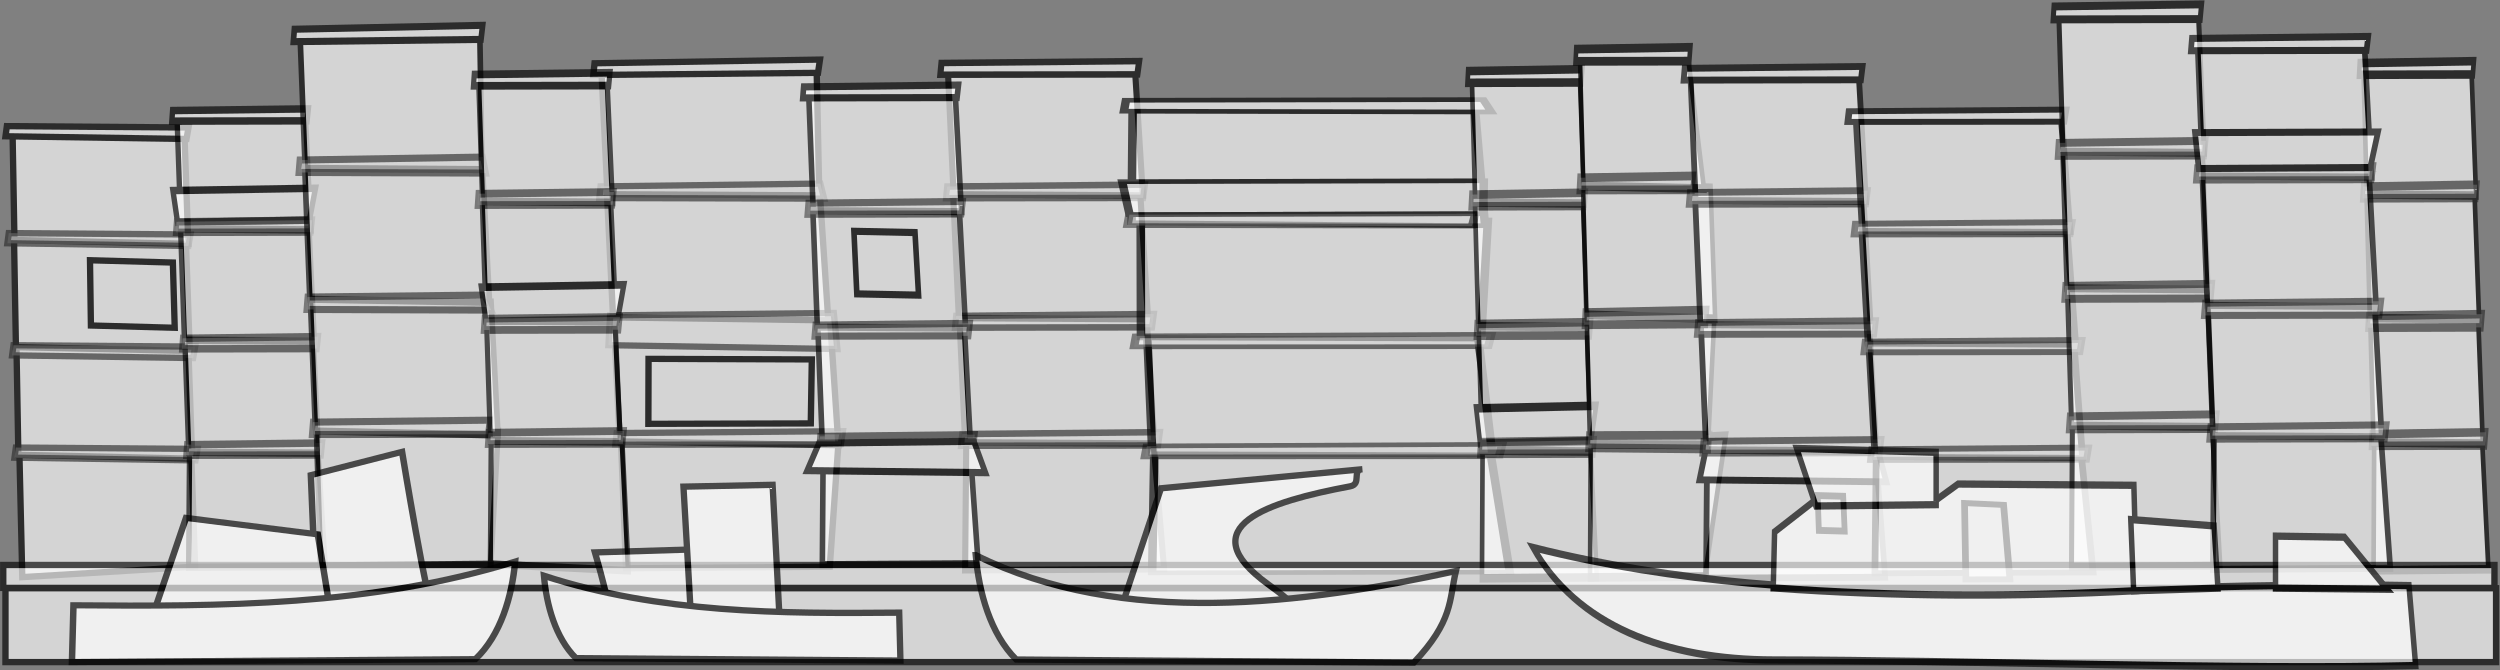 <?xml version="1.0" encoding="UTF-8" standalone="no"?>
<!-- Created with Inkscape (http://www.inkscape.org/) -->

<svg
   width="468.282mm"
   height="125.573mm"
   viewBox="0 0 468.282 125.573"
   version="1.1"
   id="svg5"
   xml:space="preserve"
   inkscape:version="1.2 (dc2aedaf03, 2022-05-15)"
   sodipodi:docname="drawing.svg"
   xmlns:inkscape="http://www.inkscape.org/namespaces/inkscape"
   xmlns:sodipodi="http://sodipodi.sourceforge.net/DTD/sodipodi-0.dtd"
   xmlns="http://www.w3.org/2000/svg"
   xmlns:svg="http://www.w3.org/2000/svg"><rect x="0" y="0" width="468.282" height="125.573" fill="#808080" stroke="none"/><sodipodi:namedview
     id="namedview7"
     pagecolor="#ffffff"
     bordercolor="#666666"
     borderopacity="1.0"
     inkscape:showpageshadow="2"
     inkscape:pageopacity="0.0"
     inkscape:pagecheckerboard="0"
     inkscape:deskcolor="#d1d1d1"
     inkscape:document-units="mm"
     showgrid="false"
     inkscape:zoom="0.26142019"
     inkscape:cx="-3113.7611"
     inkscape:cy="1723.2793"
     inkscape:window-width="1920"
     inkscape:window-height="991"
     inkscape:window-x="-9"
     inkscape:window-y="-9"
     inkscape:window-maximized="1"
     inkscape:current-layer="g54225" /><defs
     id="defs2" /><g
     inkscape:label="Layer 3"
     inkscape:groupmode="layer"
     id="g54225"
     transform="translate(164.526,34.873)"
     style="fill:#ffffff;stroke:#000000;stroke-width:1.185;stroke-dasharray:none;stroke-opacity:1"><g
       id="g53907"
       inkscape:label="Building 1"
       style="opacity:0.657;fill:#ffffff;stroke:#000000;stroke-width:1.185;stroke-dasharray:none;stroke-opacity:1"
       transform="translate(-129.043,-151.309)"><path
         style="fill:#ffffff;fill-opacity:1;stroke:#000000;stroke-width:1.185;stroke-linecap:butt;stroke-linejoin:miter;stroke-dasharray:none;stroke-opacity:1"
         d="M -31.31,224.539 -31.847,201.459 0.358,202.175 1.073,222.571 Z"
         id="path53889"
         sodipodi:nodetypes="ccccc" /><path
         style="fill:#ffffff;fill-opacity:1;stroke:#000000;stroke-width:1.185;stroke-linecap:butt;stroke-linejoin:miter;stroke-dasharray:none;stroke-opacity:1"
         d="m -32.044,201.633 -0.358,-20.396 32.205,0.716 0.716,20.396 z"
         id="path53891" /><path
         style="fill:#ffffff;fill-opacity:1;stroke:#000000;stroke-width:1.185;stroke-linecap:butt;stroke-linejoin:miter;stroke-dasharray:none;stroke-opacity:1"
         d="m -32.502,181.455 -0.358,-20.396 32.205,0.716 0.716,20.396 z"
         id="path53893" /><path
         style="fill:#ffffff;fill-opacity:1;stroke:#000000;stroke-width:1.185;stroke-linecap:butt;stroke-linejoin:miter;stroke-dasharray:none;stroke-opacity:1"
         d="m -32.777,161.395 -0.358,-20.396 32.205,0.716 0.716,20.396 z"
         id="path53895" /><path
         style="fill:#ffffff;fill-opacity:1;stroke:#000000;stroke-width:1.185;stroke-linecap:butt;stroke-linejoin:miter;stroke-dasharray:none;stroke-opacity:1"
         d="m -18.455,177.406 -0.173,-12.22 15.525,0.429 0.345,12.22 z"
         id="path53897" /><path
         style="opacity:0.654;fill:#ffffff;fill-opacity:1;stroke:#000000;stroke-width:1.185;stroke-linecap:butt;stroke-linejoin:miter;stroke-dasharray:none;stroke-opacity:1"
         d="m -32.514,200.269 -0.253,1.898 33.905,0.506 0.38,-2.151 z"
         id="path53899"
         sodipodi:nodetypes="ccccc" /><path
         style="opacity:0.654;fill:#ffffff;fill-opacity:1;stroke:#000000;stroke-width:1.185;stroke-linecap:butt;stroke-linejoin:miter;stroke-dasharray:none;stroke-opacity:1"
         d="m -32.957,181.103 -0.253,1.898 33.905,0.506 0.38,-2.151 z"
         id="path53901"
         sodipodi:nodetypes="ccccc" /><path
         style="opacity:0.654;fill:#ffffff;fill-opacity:1;stroke:#000000;stroke-width:1.185;stroke-linecap:butt;stroke-linejoin:miter;stroke-dasharray:none;stroke-opacity:1"
         d="m -33.842,160.102 -0.253,1.898 33.905,0.506 0.38,-2.151 z"
         id="path53903"
         sodipodi:nodetypes="ccccc" /><path
         style="opacity:1;fill:#ffffff;fill-opacity:1;stroke:#000000;stroke-width:1.185;stroke-linecap:butt;stroke-linejoin:miter;stroke-dasharray:none;stroke-opacity:1"
         d="m -34.2,140.063 -0.253,1.898 33.905,0.506 0.38,-2.151 z"
         id="path53905"
         sodipodi:nodetypes="ccccc" /></g><g
       id="g53927"
       inkscape:label="Building 2"
       transform="matrix(0.747,-0.017,0.023,1.04,-109.872,-160.411)"
       style="opacity:0.657;fill:#ffffff;stroke:#000000;stroke-width:1.345;stroke-dasharray:none;stroke-opacity:1"><path
         style="fill:#ffffff;fill-opacity:1;stroke:#000000;stroke-width:1.345;stroke-linecap:butt;stroke-linejoin:miter;stroke-dasharray:none;stroke-opacity:1"
         d="m -32.703,222.352 0.856,-20.893 32.205,0.716 1.189,20.576 z"
         id="path53909"
         sodipodi:nodetypes="ccccc" /><path
         style="fill:#ffffff;fill-opacity:1;stroke:#000000;stroke-width:1.345;stroke-linecap:butt;stroke-linejoin:miter;stroke-dasharray:none;stroke-opacity:1"
         d="m -32.044,201.633 -0.358,-20.396 32.205,0.716 0.716,20.396 z"
         id="path53911" /><path
         style="fill:#ffffff;fill-opacity:1;stroke:#000000;stroke-width:1.345;stroke-linecap:butt;stroke-linejoin:miter;stroke-dasharray:none;stroke-opacity:1"
         d="m -32.502,181.455 -0.358,-20.396 32.205,0.716 0.716,20.396 z"
         id="path53913" /><path
         style="fill:#ffffff;fill-opacity:1;stroke:#000000;stroke-width:1.345;stroke-linecap:butt;stroke-linejoin:miter;stroke-dasharray:none;stroke-opacity:1"
         d="m -32.777,161.395 -0.358,-20.396 32.205,0.716 0.716,20.396 z"
         id="path53915" /><path
         style="fill:#ffffff;fill-opacity:1;stroke:#000000;stroke-width:1.345;stroke-linecap:butt;stroke-linejoin:miter;stroke-dasharray:none;stroke-opacity:1"
         d="m -33.572,160.218 -0.988,-5.755 35.743,0.174 -1.698,5.711 z"
         id="path53917"
         sodipodi:nodetypes="ccccc" /><path
         style="opacity:0.654;fill:#ffffff;fill-opacity:1;stroke:#000000;stroke-width:1.345;stroke-linecap:butt;stroke-linejoin:miter;stroke-dasharray:none;stroke-opacity:1"
         d="m -32.514,200.269 -0.253,1.898 33.905,0.506 0.38,-2.151 z"
         id="path53919"
         sodipodi:nodetypes="ccccc" /><path
         style="opacity:0.654;fill:#ffffff;fill-opacity:1;stroke:#000000;stroke-width:1.345;stroke-linecap:butt;stroke-linejoin:miter;stroke-dasharray:none;stroke-opacity:1"
         d="m -32.957,181.103 -0.253,1.898 33.905,0.506 0.38,-2.151 z"
         id="path53921"
         sodipodi:nodetypes="ccccc" /><path
         style="opacity:0.654;fill:#ffffff;fill-opacity:1;stroke:#000000;stroke-width:1.345;stroke-linecap:butt;stroke-linejoin:miter;stroke-dasharray:none;stroke-opacity:1"
         d="m -33.842,160.102 -0.253,1.898 33.905,0.506 0.38,-2.151 z"
         id="path53923"
         sodipodi:nodetypes="ccccc" /><path
         style="opacity:1;fill:#ffffff;fill-opacity:1;stroke:#000000;stroke-width:1.345;stroke-linecap:butt;stroke-linejoin:miter;stroke-dasharray:none;stroke-opacity:1"
         d="m -34.2,140.063 -0.253,1.898 33.905,0.506 0.38,-2.151 z"
         id="path53925"
         sodipodi:nodetypes="ccccc" /></g><g
       id="g53945"
       inkscape:label="Building 3"
       transform="matrix(0.973,-0.02,0.03,1.223,-80.315,-201.38)"
       style="opacity:0.657;fill:#ffffff;stroke:#000000;stroke-width:1.086;stroke-dasharray:none;stroke-opacity:1"><path
         style="fill:#ffffff;fill-opacity:1;stroke:#000000;stroke-width:1.086;stroke-linecap:butt;stroke-linejoin:miter;stroke-dasharray:none;stroke-opacity:1"
         d="m -31.687,222.291 -0.16,-20.832 34.963,0.76 -2.042,20.352 z"
         id="path53929"
         sodipodi:nodetypes="ccccc" /><path
         style="fill:#ffffff;fill-opacity:1;stroke:#000000;stroke-width:1.086;stroke-linecap:butt;stroke-linejoin:miter;stroke-dasharray:none;stroke-opacity:1"
         d="m -32.044,201.633 -0.358,-20.396 34.765,1.196 0.716,20.396 z"
         id="path53931"
         sodipodi:nodetypes="ccccc" /><path
         style="fill:#ffffff;fill-opacity:1;stroke:#000000;stroke-width:1.086;stroke-linecap:butt;stroke-linejoin:miter;stroke-dasharray:none;stroke-opacity:1"
         d="m -32.502,181.455 -0.358,-20.396 34.218,1.041 0.716,20.396 z"
         id="path53933"
         sodipodi:nodetypes="ccccc" /><path
         style="fill:#ffffff;fill-opacity:1;stroke:#000000;stroke-width:1.086;stroke-linecap:butt;stroke-linejoin:miter;stroke-dasharray:none;stroke-opacity:1"
         d="m -32.777,161.395 -0.358,-20.396 34.595,0.754 -0.204,20.382 z"
         id="path53935"
         sodipodi:nodetypes="ccccc" /><path
         style="opacity:0.654;fill:#ffffff;fill-opacity:1;stroke:#000000;stroke-width:1.086;stroke-linecap:butt;stroke-linejoin:miter;stroke-dasharray:none;stroke-opacity:1"
         d="m -32.514,200.269 -0.253,1.898 33.905,0.506 0.38,-2.151 z"
         id="path53937"
         sodipodi:nodetypes="ccccc" /><path
         style="opacity:0.654;fill:#ffffff;fill-opacity:1;stroke:#000000;stroke-width:1.086;stroke-linecap:butt;stroke-linejoin:miter;stroke-dasharray:none;stroke-opacity:1"
         d="m -32.957,181.103 -0.253,1.898 35.555,0.679 -1.271,-2.324 z"
         id="path53939"
         sodipodi:nodetypes="ccccc" /><path
         style="opacity:0.654;fill:#ffffff;fill-opacity:1;stroke:#000000;stroke-width:1.086;stroke-linecap:butt;stroke-linejoin:miter;stroke-dasharray:none;stroke-opacity:1"
         d="m -33.842,160.102 -0.253,1.898 36.107,0.688 -0.531,-2.458 z"
         id="path53941"
         sodipodi:nodetypes="ccccc" /><path
         style="opacity:1;fill:#ffffff;fill-opacity:1;stroke:#000000;stroke-width:1.086;stroke-linecap:butt;stroke-linejoin:miter;stroke-dasharray:none;stroke-opacity:1"
         d="m -34.2,140.063 -0.253,1.898 36.121,0.249 0.38,-2.151 z"
         id="path53943"
         sodipodi:nodetypes="ccccc" /></g><g
       id="g53967"
       inkscape:label="Building 5"
       transform="matrix(1.165,-0.019,0.036,1.151,-18.361,-184.883)"
       style="opacity:0.657;fill:#ffffff;stroke:#000000;stroke-width:1.023;stroke-dasharray:none;stroke-opacity:1"><path
         style="opacity:1;fill:#ffffff;fill-opacity:1;stroke:#000000;stroke-width:1.023;stroke-linecap:butt;stroke-linejoin:miter;stroke-dasharray:none;stroke-opacity:1"
         d="m -31.687,222.291 -0.16,-20.832 34.963,0.76 -2.042,20.352 z"
         id="path53947"
         sodipodi:nodetypes="ccccc" /><path
         style="opacity:1;fill:#ffffff;fill-opacity:1;stroke:#000000;stroke-width:1.023;stroke-linecap:butt;stroke-linejoin:miter;stroke-dasharray:none;stroke-opacity:1"
         d="m -32.044,201.633 -0.358,-20.396 34.765,1.196 0.716,20.396 z"
         id="path53949"
         sodipodi:nodetypes="ccccc" /><path
         style="opacity:1;fill:#ffffff;fill-opacity:1;stroke:#000000;stroke-width:1.023;stroke-linecap:butt;stroke-linejoin:miter;stroke-dasharray:none;stroke-opacity:1"
         d="m -32.502,181.455 -0.358,-20.396 34.218,1.041 0.716,20.396 z"
         id="path53951"
         sodipodi:nodetypes="ccccc" /><path
         style="opacity:1;fill:#ffffff;fill-opacity:1;stroke:#000000;stroke-width:1.023;stroke-linecap:butt;stroke-linejoin:miter;stroke-dasharray:none;stroke-opacity:1"
         d="m -32.777,161.395 -0.358,-20.396 34.595,0.754 -0.204,20.382 z"
         id="path53953"
         sodipodi:nodetypes="ccccc" /><path
         style="opacity:0.654;fill:#ffffff;fill-opacity:1;stroke:#000000;stroke-width:1.023;stroke-linecap:butt;stroke-linejoin:miter;stroke-dasharray:none;stroke-opacity:1"
         d="m -32.5,200.269 -0.266,1.897 36.225,0.543 0.401,-2.15 z"
         id="path53955"
         sodipodi:nodetypes="ccccc" /><path
         style="opacity:0.654;fill:#ffffff;fill-opacity:1;stroke:#000000;stroke-width:1.023;stroke-linecap:butt;stroke-linejoin:miter;stroke-dasharray:none;stroke-opacity:1"
         d="m -33.842,160.102 -0.253,1.898 36.107,0.688 -0.531,-2.458 z"
         id="path53957"
         sodipodi:nodetypes="ccccc" /><path
         style="opacity:1;fill:#ffffff;fill-opacity:1;stroke:#000000;stroke-width:1.023;stroke-linecap:butt;stroke-linejoin:miter;stroke-dasharray:none;stroke-opacity:1"
         d="m -24.616,197.925 -0.367,-7.917 13.046,0.377 0.512,7.919 z"
         id="path53959" /><path
         style="opacity:1;fill:#ffffff;fill-opacity:1;stroke:#000000;stroke-width:1.023;stroke-linecap:butt;stroke-linejoin:miter;stroke-dasharray:none;stroke-opacity:1"
         d="m -34.2,140.063 -0.253,1.898 36.121,0.249 0.38,-2.151 z"
         id="path53961"
         sodipodi:nodetypes="ccccc" /><path
         style="opacity:1;fill:#ffffff;fill-opacity:1;stroke:#000000;stroke-width:1.023;stroke-linecap:butt;stroke-linejoin:miter;stroke-dasharray:none;stroke-opacity:1"
         d="m -27.362,198.852 0.356,-10.568 26.236,0.524 -0.489,10.407 z"
         id="path53963"
         sodipodi:nodetypes="ccccc" /><path
         style="opacity:0.654;fill:#ffffff;fill-opacity:1;stroke:#000000;stroke-width:1.023;stroke-linecap:butt;stroke-linejoin:miter;stroke-dasharray:none;stroke-opacity:1"
         d="m -32.957,181.103 -0.422,4.847 36.766,1.242 -0.391,-5.883 z"
         id="path53965"
         sodipodi:nodetypes="ccccc" /></g><g
       id="g53987"
       inkscape:label="Building 4"
       transform="matrix(0.747,-0.018,0.023,1.115,-53.368,-177.704)"
       style="opacity:0.657;fill:#ffffff;stroke:#000000;stroke-width:1.299;stroke-dasharray:none;stroke-opacity:1"><path
         style="fill:#ffffff;fill-opacity:1;stroke:#000000;stroke-width:1.299;stroke-linecap:butt;stroke-linejoin:miter;stroke-dasharray:none;stroke-opacity:1"
         d="m -32.703,222.352 0.856,-20.893 32.798,0.725 0.896,21.819 z"
         id="path53969"
         sodipodi:nodetypes="ccccc" /><path
         style="fill:#ffffff;fill-opacity:1;stroke:#000000;stroke-width:1.299;stroke-linecap:butt;stroke-linejoin:miter;stroke-dasharray:none;stroke-opacity:1"
         d="m -32.044,201.633 -0.358,-20.396 32.205,0.716 0.716,20.396 z"
         id="path53971" /><path
         style="fill:#ffffff;fill-opacity:1;stroke:#000000;stroke-width:1.299;stroke-linecap:butt;stroke-linejoin:miter;stroke-dasharray:none;stroke-opacity:1"
         d="m -32.502,181.455 -0.358,-20.396 32.205,0.716 0.716,20.396 z"
         id="path53973" /><path
         style="fill:#ffffff;fill-opacity:1;stroke:#000000;stroke-width:1.299;stroke-linecap:butt;stroke-linejoin:miter;stroke-dasharray:none;stroke-opacity:1"
         d="m -32.777,161.395 -0.358,-20.396 32.205,0.716 0.716,20.396 z"
         id="path53975" /><path
         style="fill:#ffffff;fill-opacity:1;stroke:#000000;stroke-width:1.299;stroke-linecap:butt;stroke-linejoin:miter;stroke-dasharray:none;stroke-opacity:1"
         d="m -32.545,181.561 -0.988,-5.755 35.743,0.174 -1.698,5.711 z"
         id="path53977"
         sodipodi:nodetypes="ccccc" /><path
         style="opacity:0.654;fill:#ffffff;fill-opacity:1;stroke:#000000;stroke-width:1.299;stroke-linecap:butt;stroke-linejoin:miter;stroke-dasharray:none;stroke-opacity:1"
         d="m -32.514,200.269 -0.253,1.898 33.905,0.506 0.38,-2.151 z"
         id="path53979"
         sodipodi:nodetypes="ccccc" /><path
         style="opacity:0.654;fill:#ffffff;fill-opacity:1;stroke:#000000;stroke-width:1.299;stroke-linecap:butt;stroke-linejoin:miter;stroke-dasharray:none;stroke-opacity:1"
         d="m -32.957,181.103 -0.253,1.898 33.905,0.506 0.38,-2.151 z"
         id="path53981"
         sodipodi:nodetypes="ccccc" /><path
         style="opacity:0.654;fill:#ffffff;fill-opacity:1;stroke:#000000;stroke-width:1.299;stroke-linecap:butt;stroke-linejoin:miter;stroke-dasharray:none;stroke-opacity:1"
         d="m -33.842,160.102 -0.253,1.898 33.905,0.506 0.38,-2.151 z"
         id="path53983"
         sodipodi:nodetypes="ccccc" /><path
         style="opacity:1;fill:#ffffff;fill-opacity:1;stroke:#000000;stroke-width:1.299;stroke-linecap:butt;stroke-linejoin:miter;stroke-dasharray:none;stroke-opacity:1"
         d="m -34.2,140.063 -0.253,1.898 33.905,0.506 0.38,-2.151 z"
         id="path53985"
         sodipodi:nodetypes="ccccc" /></g><g
       id="g54005"
       inkscape:label="Building 7"
       transform="matrix(1.088,-0.019,0.034,1.155,44.269,-185.499)"
       style="opacity:0.657;fill:#ffffff;stroke:#000000;stroke-width:1.057;stroke-dasharray:none;stroke-opacity:1"><path
         style="fill:#ffffff;fill-opacity:1;stroke:#000000;stroke-width:1.057;stroke-linecap:butt;stroke-linejoin:miter;stroke-dasharray:none;stroke-opacity:1"
         d="m -32.703,222.352 0.856,-20.893 32.205,0.716 1.189,20.576 z"
         id="path53989"
         sodipodi:nodetypes="ccccc" /><path
         style="fill:#ffffff;fill-opacity:1;stroke:#000000;stroke-width:1.057;stroke-linecap:butt;stroke-linejoin:miter;stroke-dasharray:none;stroke-opacity:1"
         d="m -32.044,201.633 -0.358,-20.396 32.205,0.716 0.716,20.396 z"
         id="path53991" /><path
         style="fill:#ffffff;fill-opacity:1;stroke:#000000;stroke-width:1.057;stroke-linecap:butt;stroke-linejoin:miter;stroke-dasharray:none;stroke-opacity:1"
         d="m -32.502,181.455 -0.358,-20.396 32.205,0.716 0.716,20.396 z"
         id="path53993" /><path
         style="fill:#ffffff;fill-opacity:1;stroke:#000000;stroke-width:1.057;stroke-linecap:butt;stroke-linejoin:miter;stroke-dasharray:none;stroke-opacity:1"
         d="m -32.777,161.395 -0.358,-20.396 32.205,0.716 0.716,20.396 z"
         id="path53995" /><path
         style="opacity:0.654;fill:#ffffff;fill-opacity:1;stroke:#000000;stroke-width:1.057;stroke-linecap:butt;stroke-linejoin:miter;stroke-dasharray:none;stroke-opacity:1"
         d="m -32.514,200.269 -0.253,1.898 33.905,0.506 0.38,-2.151 z"
         id="path53997"
         sodipodi:nodetypes="ccccc" /><path
         style="opacity:0.654;fill:#ffffff;fill-opacity:1;stroke:#000000;stroke-width:1.057;stroke-linecap:butt;stroke-linejoin:miter;stroke-dasharray:none;stroke-opacity:1"
         d="m -32.957,181.103 -0.253,1.898 33.905,0.506 0.38,-2.151 z"
         id="path53999"
         sodipodi:nodetypes="ccccc" /><path
         style="opacity:0.654;fill:#ffffff;fill-opacity:1;stroke:#000000;stroke-width:1.057;stroke-linecap:butt;stroke-linejoin:miter;stroke-dasharray:none;stroke-opacity:1"
         d="m -33.842,160.102 -0.253,1.898 33.905,0.506 0.38,-2.151 z"
         id="path54001"
         sodipodi:nodetypes="ccccc" /><path
         style="opacity:1;fill:#ffffff;fill-opacity:1;stroke:#000000;stroke-width:1.057;stroke-linecap:butt;stroke-linejoin:miter;stroke-dasharray:none;stroke-opacity:1"
         d="m -34.2,140.063 -0.253,1.898 33.905,0.506 0.38,-2.151 z"
         id="path54003"
         sodipodi:nodetypes="ccccc" /></g><g
       id="g54027"
       inkscape:label="Building 6"
       transform="matrix(0.852,-0.018,0.027,1.088,11.366,-171.608)"
       style="opacity:0.657;fill:#ffffff;stroke:#000000;stroke-width:1.231;stroke-dasharray:none;stroke-opacity:1"><path
         style="fill:#ffffff;fill-opacity:1;stroke:#000000;stroke-width:1.231;stroke-linecap:butt;stroke-linejoin:miter;stroke-dasharray:none;stroke-opacity:1"
         d="m -32.703,222.352 0.856,-20.893 32.205,0.716 1.189,20.576 z"
         id="path54007"
         sodipodi:nodetypes="ccccc" /><path
         style="fill:#ffffff;fill-opacity:1;stroke:#000000;stroke-width:1.231;stroke-linecap:butt;stroke-linejoin:miter;stroke-dasharray:none;stroke-opacity:1"
         d="m -32.044,201.633 -0.358,-20.396 32.205,0.716 0.716,20.396 z"
         id="path54009" /><path
         style="fill:#ffffff;fill-opacity:1;stroke:#000000;stroke-width:1.231;stroke-linecap:butt;stroke-linejoin:miter;stroke-dasharray:none;stroke-opacity:1"
         d="m -32.502,181.455 -0.358,-20.396 32.205,0.716 0.716,20.396 z"
         id="path54011" /><path
         style="fill:#ffffff;fill-opacity:1;stroke:#000000;stroke-width:1.231;stroke-linecap:butt;stroke-linejoin:miter;stroke-dasharray:none;stroke-opacity:1"
         d="m -32.777,161.395 -0.358,-20.396 32.205,0.716 0.716,20.396 z"
         id="path54013" /><path
         style="opacity:0.654;fill:#ffffff;fill-opacity:1;stroke:#000000;stroke-width:1.231;stroke-linecap:butt;stroke-linejoin:miter;stroke-dasharray:none;stroke-opacity:1"
         d="m -32.514,200.269 -0.253,1.898 33.905,0.506 0.38,-2.151 z"
         id="path54015"
         sodipodi:nodetypes="ccccc" /><path
         style="opacity:0.654;fill:#ffffff;fill-opacity:1;stroke:#000000;stroke-width:1.231;stroke-linecap:butt;stroke-linejoin:miter;stroke-dasharray:none;stroke-opacity:1"
         d="m -32.957,181.103 -0.253,1.898 33.905,0.506 0.38,-2.151 z"
         id="path54017"
         sodipodi:nodetypes="ccccc" /><path
         style="opacity:0.654;fill:#ffffff;fill-opacity:1;stroke:#000000;stroke-width:1.231;stroke-linecap:butt;stroke-linejoin:miter;stroke-dasharray:none;stroke-opacity:1"
         d="m -33.842,160.102 -0.253,1.898 33.905,0.506 0.38,-2.151 z"
         id="path54019"
         sodipodi:nodetypes="ccccc" /><path
         style="opacity:1;fill:#ffffff;fill-opacity:1;stroke:#000000;stroke-width:1.231;stroke-linecap:butt;stroke-linejoin:miter;stroke-dasharray:none;stroke-opacity:1"
         d="m -34.2,140.063 -0.253,1.898 33.905,0.506 0.38,-2.151 z"
         id="path54021"
         sodipodi:nodetypes="ccccc" /><path
         style="fill:#ffffff;fill-opacity:1;stroke:#000000;stroke-width:1.231;stroke-linecap:butt;stroke-linejoin:miter;stroke-dasharray:none;stroke-opacity:1"
         d="m -23.647,175.877 -0.295,-10.779 13.411,0.443 0.444,10.779 z"
         id="path54023" /><path
         style="opacity:1;fill:#ffffff;fill-opacity:1;stroke:#000000;stroke-width:1.231;stroke-linecap:butt;stroke-linejoin:miter;stroke-dasharray:none;stroke-opacity:1"
         d="m -32.76,201.416 -2.756,4.694 39.142,1.002 -2.354,-5.443 z"
         id="path54025"
         sodipodi:nodetypes="ccccc" /></g><g
       id="g54047"
       inkscape:label="Building 8"
       transform="matrix(1.955,-0.017,0.061,1.076,101.66,-167.38)"
       style="opacity:0.657;fill:#ffffff;stroke:#000000;stroke-width:0.817;stroke-dasharray:none;stroke-opacity:1"><path
         style="fill:#ffffff;fill-opacity:1;stroke:#000000;stroke-width:0.817;stroke-linecap:butt;stroke-linejoin:miter;stroke-dasharray:none;stroke-opacity:1"
         d="m -32.703,222.352 0.856,-20.893 32.205,0.716 1.189,20.576 z"
         id="path54029"
         sodipodi:nodetypes="ccccc" /><path
         style="fill:#ffffff;fill-opacity:1;stroke:#000000;stroke-width:0.817;stroke-linecap:butt;stroke-linejoin:miter;stroke-dasharray:none;stroke-opacity:1"
         d="m -32.044,201.633 0.16,-20.388 31.687,0.707 0.716,20.396 z"
         id="path54031"
         sodipodi:nodetypes="ccccc" /><path
         style="fill:#ffffff;fill-opacity:1;stroke:#000000;stroke-width:0.817;stroke-linecap:butt;stroke-linejoin:miter;stroke-dasharray:none;stroke-opacity:1"
         d="m -32.502,181.455 0.601,-20.028 33.268,0.048 -1.307,20.696 z"
         id="path54033"
         sodipodi:nodetypes="ccccc" /><path
         style="fill:#ffffff;fill-opacity:1;stroke:#000000;stroke-width:0.817;stroke-linecap:butt;stroke-linejoin:miter;stroke-dasharray:none;stroke-opacity:1"
         d="m -32.777,161.395 0.738,-20.261 32.761,0.441 0.334,20.889 z"
         id="path54035"
         sodipodi:nodetypes="ccccc" /><path
         style="fill:#ffffff;fill-opacity:1;stroke:#000000;stroke-width:0.817;stroke-linecap:butt;stroke-linejoin:miter;stroke-dasharray:none;stroke-opacity:1"
         d="m -32.918,159.993 -0.535,-5.748 34.636,0.391 -0.235,5.734 z"
         id="path54037"
         sodipodi:nodetypes="ccccc" /><path
         style="opacity:0.654;fill:#ffffff;fill-opacity:1;stroke:#000000;stroke-width:0.817;stroke-linecap:butt;stroke-linejoin:miter;stroke-dasharray:none;stroke-opacity:1"
         d="m -32.514,200.269 -0.253,1.898 33.905,0.506 0.38,-2.151 z"
         id="path54039"
         sodipodi:nodetypes="ccccc" /><path
         style="opacity:0.654;fill:#ffffff;fill-opacity:1;stroke:#000000;stroke-width:0.817;stroke-linecap:butt;stroke-linejoin:miter;stroke-dasharray:none;stroke-opacity:1"
         d="m -32.957,181.103 -0.253,1.898 33.905,0.506 0.38,-2.151 z"
         id="path54041"
         sodipodi:nodetypes="ccccc" /><path
         style="opacity:0.654;fill:#ffffff;fill-opacity:1;stroke:#000000;stroke-width:0.817;stroke-linecap:butt;stroke-linejoin:miter;stroke-dasharray:none;stroke-opacity:1"
         d="m -32.933,159.999 -0.253,1.898 32.996,0.609 0.38,-2.151 z"
         id="path54043"
         sodipodi:nodetypes="ccccc" /><path
         style="opacity:1;fill:#ffffff;fill-opacity:1;stroke:#000000;stroke-width:0.817;stroke-linecap:butt;stroke-linejoin:miter;stroke-dasharray:none;stroke-opacity:1"
         d="m -32.648,140.088 -0.253,1.898 35.183,0.693 -0.718,-2.168 z"
         id="path54045"
         sodipodi:nodetypes="ccccc" /></g><g
       id="g54067"
       inkscape:label="Building 9"
       transform="matrix(0.628,-0.019,0.02,1.155,129.153,-183.981)"
       style="opacity:0.657;fill:#ffffff;stroke:#000000;stroke-width:1.391;stroke-dasharray:none;stroke-opacity:1"><path
         style="fill:#ffffff;fill-opacity:1;stroke:#000000;stroke-width:1.391;stroke-linecap:butt;stroke-linejoin:miter;stroke-dasharray:none;stroke-opacity:1"
         d="m -32.703,222.352 0.856,-20.893 32.205,0.716 1.189,20.576 z"
         id="path54049"
         sodipodi:nodetypes="ccccc" /><path
         style="fill:#ffffff;fill-opacity:1;stroke:#000000;stroke-width:1.391;stroke-linecap:butt;stroke-linejoin:miter;stroke-dasharray:none;stroke-opacity:1"
         d="m -32.044,201.633 -0.358,-20.396 32.205,0.716 0.716,20.396 z"
         id="path54051" /><path
         style="fill:#ffffff;fill-opacity:1;stroke:#000000;stroke-width:1.391;stroke-linecap:butt;stroke-linejoin:miter;stroke-dasharray:none;stroke-opacity:1"
         d="m -32.502,181.455 -0.358,-20.396 32.205,0.716 0.716,20.396 z"
         id="path54053" /><path
         style="fill:#ffffff;fill-opacity:1;stroke:#000000;stroke-width:1.391;stroke-linecap:butt;stroke-linejoin:miter;stroke-dasharray:none;stroke-opacity:1"
         d="m -32.777,161.395 -0.358,-20.396 32.205,0.716 0.716,20.396 z"
         id="path54055" /><path
         style="fill:#ffffff;fill-opacity:1;stroke:#000000;stroke-width:1.391;stroke-linecap:butt;stroke-linejoin:miter;stroke-dasharray:none;stroke-opacity:1"
         d="m -32.555,200.525 -0.988,-5.755 35.743,0.174 -1.698,5.711 z"
         id="path54057"
         sodipodi:nodetypes="ccccc" /><path
         style="opacity:0.654;fill:#ffffff;fill-opacity:1;stroke:#000000;stroke-width:1.391;stroke-linecap:butt;stroke-linejoin:miter;stroke-dasharray:none;stroke-opacity:1"
         d="m -32.514,200.269 -0.253,1.898 33.905,0.506 0.38,-2.151 z"
         id="path54059"
         sodipodi:nodetypes="ccccc" /><path
         style="opacity:0.654;fill:#ffffff;fill-opacity:1;stroke:#000000;stroke-width:1.391;stroke-linecap:butt;stroke-linejoin:miter;stroke-dasharray:none;stroke-opacity:1"
         d="m -32.957,181.103 -0.253,1.898 33.905,0.506 0.38,-2.151 z"
         id="path54061"
         sodipodi:nodetypes="ccccc" /><path
         style="opacity:0.654;fill:#ffffff;fill-opacity:1;stroke:#000000;stroke-width:1.391;stroke-linecap:butt;stroke-linejoin:miter;stroke-dasharray:none;stroke-opacity:1"
         d="m -33.842,160.102 -0.253,1.898 33.905,0.506 0.38,-2.151 z"
         id="path54063"
         sodipodi:nodetypes="ccccc" /><path
         style="opacity:1;fill:#ffffff;fill-opacity:1;stroke:#000000;stroke-width:1.391;stroke-linecap:butt;stroke-linejoin:miter;stroke-dasharray:none;stroke-opacity:1"
         d="m -34.2,140.063 -0.253,1.898 33.905,0.506 0.38,-2.151 z"
         id="path54065"
         sodipodi:nodetypes="ccccc" /></g><g
       id="g54085"
       inkscape:label="Building 10"
       transform="matrix(0.628,-0.019,0.02,1.203,149.395,-194.82)"
       style="opacity:0.657;fill:#ffffff;stroke:#000000;stroke-width:1.363;stroke-dasharray:none;stroke-opacity:1"><path
         style="fill:#ffffff;fill-opacity:1;stroke:#000000;stroke-width:1.363;stroke-linecap:butt;stroke-linejoin:miter;stroke-dasharray:none;stroke-opacity:1"
         d="m -32.703,222.352 0.856,-20.893 40.297,-0.521 -6.903,21.813 z"
         id="path54069"
         sodipodi:nodetypes="ccccc" /><path
         style="fill:#ffffff;fill-opacity:1;stroke:#000000;stroke-width:1.363;stroke-linecap:butt;stroke-linejoin:miter;stroke-dasharray:none;stroke-opacity:1"
         d="m -32.044,201.633 -0.358,-20.396 38.018,1.546 -2.478,19.503 z"
         id="path54071"
         sodipodi:nodetypes="ccccc" /><path
         style="fill:#ffffff;fill-opacity:1;stroke:#000000;stroke-width:1.363;stroke-linecap:butt;stroke-linejoin:miter;stroke-dasharray:none;stroke-opacity:1"
         d="m -32.502,181.455 -0.358,-20.396 38.027,1.23 0.716,20.396 z"
         id="path54073"
         sodipodi:nodetypes="ccccc" /><path
         style="fill:#ffffff;fill-opacity:1;stroke:#000000;stroke-width:1.363;stroke-linecap:butt;stroke-linejoin:miter;stroke-dasharray:none;stroke-opacity:1"
         d="m -32.777,161.395 -0.358,-20.396 32.205,0.716 4.13,20.662 z"
         id="path54075"
         sodipodi:nodetypes="ccccc" /><path
         style="opacity:0.654;fill:#ffffff;fill-opacity:1;stroke:#000000;stroke-width:1.363;stroke-linecap:butt;stroke-linejoin:miter;stroke-dasharray:none;stroke-opacity:1"
         d="m -32.514,200.269 -0.253,1.898 36.112,0.752 0.38,-2.151 z"
         id="path54077"
         sodipodi:nodetypes="ccccc" /><path
         style="opacity:0.654;fill:#ffffff;fill-opacity:1;stroke:#000000;stroke-width:1.363;stroke-linecap:butt;stroke-linejoin:miter;stroke-dasharray:none;stroke-opacity:1"
         d="m -32.957,181.103 -0.253,1.898 36.323,0.44 0.38,-2.151 z"
         id="path54079"
         sodipodi:nodetypes="ccccc" /><path
         style="opacity:0.654;fill:#ffffff;fill-opacity:1;stroke:#000000;stroke-width:1.363;stroke-linecap:butt;stroke-linejoin:miter;stroke-dasharray:none;stroke-opacity:1"
         d="m -33.842,160.102 -0.253,1.898 33.905,0.506 0.38,-2.151 z"
         id="path54081"
         sodipodi:nodetypes="ccccc" /><path
         style="opacity:1;fill:#ffffff;fill-opacity:1;stroke:#000000;stroke-width:1.363;stroke-linecap:butt;stroke-linejoin:miter;stroke-dasharray:none;stroke-opacity:1"
         d="m -34.2,140.063 -0.253,1.898 33.905,0.506 0.38,-2.151 z"
         id="path54083"
         sodipodi:nodetypes="ccccc" /></g><g
       id="g54107"
       inkscape:label="Building 11"
       transform="matrix(0.979,-0.019,0.031,1.161,180.17,-185.336)"
       style="opacity:0.657;fill:#ffffff;stroke:#000000;stroke-width:1.112;stroke-dasharray:none;stroke-opacity:1"><path
         style="fill:#ffffff;fill-opacity:1;stroke:#000000;stroke-width:1.112;stroke-linecap:butt;stroke-linejoin:miter;stroke-dasharray:none;stroke-opacity:1"
         d="m -32.703,222.352 0.856,-20.893 32.205,0.716 1.189,20.576 z"
         id="path54087"
         sodipodi:nodetypes="ccccc" /><path
         style="fill:#ffffff;fill-opacity:1;stroke:#000000;stroke-width:1.112;stroke-linecap:butt;stroke-linejoin:miter;stroke-dasharray:none;stroke-opacity:1"
         d="m -32.044,201.633 -0.358,-20.396 32.205,0.716 0.716,20.396 z"
         id="path54089" /><path
         style="fill:#ffffff;fill-opacity:1;stroke:#000000;stroke-width:1.112;stroke-linecap:butt;stroke-linejoin:miter;stroke-dasharray:none;stroke-opacity:1"
         d="m -32.502,181.455 -0.358,-20.396 32.205,0.716 0.716,20.396 z"
         id="path54091" /><path
         style="fill:#ffffff;fill-opacity:1;stroke:#000000;stroke-width:1.112;stroke-linecap:butt;stroke-linejoin:miter;stroke-dasharray:none;stroke-opacity:1"
         d="m -32.777,161.395 -0.358,-20.396 32.205,0.716 0.716,20.396 z"
         id="path54093" /><path
         style="fill:#ffffff;fill-opacity:1;stroke:#000000;stroke-width:1.112;stroke-linecap:butt;stroke-linejoin:miter;stroke-dasharray:none;stroke-opacity:1"
         d="m -32.14,201.71 -1.316,4.755 35.719,0.912 -1.369,-4.797 z"
         id="path54095"
         sodipodi:nodetypes="ccccc" /><path
         style="opacity:0.654;fill:#ffffff;fill-opacity:1;stroke:#000000;stroke-width:1.112;stroke-linecap:butt;stroke-linejoin:miter;stroke-dasharray:none;stroke-opacity:1"
         d="m -32.514,200.269 -0.253,1.898 33.905,0.506 0.38,-2.151 z"
         id="path54097"
         sodipodi:nodetypes="ccccc" /><path
         style="opacity:0.654;fill:#ffffff;fill-opacity:1;stroke:#000000;stroke-width:1.112;stroke-linecap:butt;stroke-linejoin:miter;stroke-dasharray:none;stroke-opacity:1"
         d="m -32.957,181.103 -0.253,1.898 33.905,0.506 0.38,-2.151 z"
         id="path54099"
         sodipodi:nodetypes="ccccc" /><path
         style="opacity:0.654;fill:#ffffff;fill-opacity:1;stroke:#000000;stroke-width:1.112;stroke-linecap:butt;stroke-linejoin:miter;stroke-dasharray:none;stroke-opacity:1"
         d="m -33.842,160.102 -0.253,1.898 33.905,0.506 0.38,-2.151 z"
         id="path54101"
         sodipodi:nodetypes="ccccc" /><path
         style="opacity:1;fill:#ffffff;fill-opacity:1;stroke:#000000;stroke-width:1.112;stroke-linecap:butt;stroke-linejoin:miter;stroke-dasharray:none;stroke-opacity:1"
         d="m -34.2,140.063 -0.253,1.898 33.905,0.506 0.38,-2.151 z"
         id="path54103"
         sodipodi:nodetypes="ccccc" /><path
         style="fill:#ffffff;fill-opacity:1;stroke:#000000;stroke-width:1.112;stroke-linecap:butt;stroke-linejoin:miter;stroke-dasharray:none;stroke-opacity:1"
         d="m -10.896,214.99 -0.054,-5.62 4.882,0.197 0.108,5.62 z"
         id="path54105" /></g><g
       id="g54127"
       inkscape:label="Building 12"
       transform="matrix(1.193,-0.017,0.037,1.052,217.455,-161.96)"
       style="opacity:0.657;fill:#ffffff;stroke:#000000;stroke-width:1.058;stroke-dasharray:none;stroke-opacity:1"><path
         style="fill:#ffffff;fill-opacity:1;stroke:#000000;stroke-width:1.058;stroke-linecap:butt;stroke-linejoin:miter;stroke-dasharray:none;stroke-opacity:1"
         d="m -32.703,222.352 0.856,-20.893 32.205,0.716 1.189,20.576 z"
         id="path54109"
         sodipodi:nodetypes="ccccc" /><path
         style="fill:#ffffff;fill-opacity:1;stroke:#000000;stroke-width:1.058;stroke-linecap:butt;stroke-linejoin:miter;stroke-dasharray:none;stroke-opacity:1"
         d="m -32.044,201.633 -0.358,-20.396 32.205,0.716 0.716,20.396 z"
         id="path54111" /><path
         style="fill:#ffffff;fill-opacity:1;stroke:#000000;stroke-width:1.058;stroke-linecap:butt;stroke-linejoin:miter;stroke-dasharray:none;stroke-opacity:1"
         d="m -32.502,181.455 -0.358,-20.396 32.205,0.716 0.716,20.396 z"
         id="path54113" /><path
         style="fill:#ffffff;fill-opacity:1;stroke:#000000;stroke-width:1.058;stroke-linecap:butt;stroke-linejoin:miter;stroke-dasharray:none;stroke-opacity:1"
         d="m -32.777,161.395 -0.358,-20.396 32.205,0.716 0.716,20.396 z"
         id="path54115" /><path
         style="opacity:0.654;fill:#ffffff;fill-opacity:1;stroke:#000000;stroke-width:1.058;stroke-linecap:butt;stroke-linejoin:miter;stroke-dasharray:none;stroke-opacity:1"
         d="m -32.514,200.269 -0.253,1.898 33.905,0.506 0.38,-2.151 z"
         id="path54117"
         sodipodi:nodetypes="ccccc" /><path
         style="opacity:0.654;fill:#ffffff;fill-opacity:1;stroke:#000000;stroke-width:1.058;stroke-linecap:butt;stroke-linejoin:miter;stroke-dasharray:none;stroke-opacity:1"
         d="m -32.957,181.103 -0.253,1.898 33.905,0.506 0.38,-2.151 z"
         id="path54119"
         sodipodi:nodetypes="ccccc" /><path
         style="opacity:0.654;fill:#ffffff;fill-opacity:1;stroke:#000000;stroke-width:1.058;stroke-linecap:butt;stroke-linejoin:miter;stroke-dasharray:none;stroke-opacity:1"
         d="m -33.842,160.102 -0.253,1.898 33.905,0.506 0.38,-2.151 z"
         id="path54121"
         sodipodi:nodetypes="ccccc" /><path
         style="fill:#ffffff;fill-opacity:1;stroke:#000000;stroke-width:1.058;stroke-linecap:butt;stroke-linejoin:miter;stroke-dasharray:none;stroke-opacity:1"
         d="m -18.466,223.676 0.215,-13.593 6.119,0.429 0.583,13.26 z"
         id="path54123"
         sodipodi:nodetypes="ccccc" /><path
         style="opacity:1;fill:#ffffff;fill-opacity:1;stroke:#000000;stroke-width:1.058;stroke-linecap:butt;stroke-linejoin:miter;stroke-dasharray:none;stroke-opacity:1"
         d="m -34.2,140.063 -0.253,1.898 33.905,0.506 0.38,-2.151 z"
         id="path54125"
         sodipodi:nodetypes="ccccc" /></g><g
       id="g54145"
       inkscape:label="Building 13"
       transform="matrix(0.812,-0.021,0.025,1.276,244.484,-213.102)"
       style="opacity:0.657;fill:#ffffff;stroke:#000000;stroke-width:1.164;stroke-dasharray:none;stroke-opacity:1"><path
         style="fill:#ffffff;fill-opacity:1;stroke:#000000;stroke-width:1.164;stroke-linecap:butt;stroke-linejoin:miter;stroke-dasharray:none;stroke-opacity:1"
         d="m -32.703,222.352 0.856,-20.893 32.205,0.716 1.189,20.576 z"
         id="path54129"
         sodipodi:nodetypes="ccccc" /><path
         style="fill:#ffffff;fill-opacity:1;stroke:#000000;stroke-width:1.164;stroke-linecap:butt;stroke-linejoin:miter;stroke-dasharray:none;stroke-opacity:1"
         d="m -32.044,201.633 -0.358,-20.396 32.205,0.716 0.716,20.396 z"
         id="path54131" /><path
         style="fill:#ffffff;fill-opacity:1;stroke:#000000;stroke-width:1.164;stroke-linecap:butt;stroke-linejoin:miter;stroke-dasharray:none;stroke-opacity:1"
         d="m -32.502,181.455 -0.358,-20.396 32.205,0.716 0.716,20.396 z"
         id="path54133" /><path
         style="fill:#ffffff;fill-opacity:1;stroke:#000000;stroke-width:1.164;stroke-linecap:butt;stroke-linejoin:miter;stroke-dasharray:none;stroke-opacity:1"
         d="m -32.777,161.395 -0.358,-20.396 32.205,0.716 0.716,20.396 z"
         id="path54135" /><path
         style="opacity:0.654;fill:#ffffff;fill-opacity:1;stroke:#000000;stroke-width:1.164;stroke-linecap:butt;stroke-linejoin:miter;stroke-dasharray:none;stroke-opacity:1"
         d="m -32.514,200.269 -0.253,1.898 33.905,0.506 0.38,-2.151 z"
         id="path54137"
         sodipodi:nodetypes="ccccc" /><path
         style="opacity:0.654;fill:#ffffff;fill-opacity:1;stroke:#000000;stroke-width:1.164;stroke-linecap:butt;stroke-linejoin:miter;stroke-dasharray:none;stroke-opacity:1"
         d="m -32.957,181.103 -0.253,1.898 33.905,0.506 0.38,-2.151 z"
         id="path54139"
         sodipodi:nodetypes="ccccc" /><path
         style="opacity:0.654;fill:#ffffff;fill-opacity:1;stroke:#000000;stroke-width:1.164;stroke-linecap:butt;stroke-linejoin:miter;stroke-dasharray:none;stroke-opacity:1"
         d="m -33.842,160.102 -0.253,1.898 33.905,0.506 0.38,-2.151 z"
         id="path54141"
         sodipodi:nodetypes="ccccc" /><path
         style="opacity:1;fill:#ffffff;fill-opacity:1;stroke:#000000;stroke-width:1.164;stroke-linecap:butt;stroke-linejoin:miter;stroke-dasharray:none;stroke-opacity:1"
         d="m -34.2,140.063 -0.253,1.898 33.905,0.506 0.38,-2.151 z"
         id="path54143"
         sodipodi:nodetypes="ccccc" /></g><g
       id="g54163"
       inkscape:label="Building 15"
       transform="matrix(0.628,-0.019,0.02,1.155,295.137,-225.983)"
       style="opacity:0.657;fill:#ffffff;stroke:#000000;stroke-width:1.391;stroke-dasharray:none;stroke-opacity:1"><path
         style="fill:#ffffff;fill-opacity:1;stroke:#000000;stroke-width:1.391;stroke-linecap:butt;stroke-linejoin:miter;stroke-dasharray:none;stroke-opacity:1"
         d="m -32.19,257.425 0.856,-20.893 32.205,0.716 1.189,20.576 z"
         id="path54147"
         sodipodi:nodetypes="ccccc" /><path
         style="fill:#ffffff;fill-opacity:1;stroke:#000000;stroke-width:1.391;stroke-linecap:butt;stroke-linejoin:miter;stroke-dasharray:none;stroke-opacity:1"
         d="m -31.531,236.707 -0.358,-20.396 32.205,0.716 0.716,20.396 z"
         id="path54149" /><path
         style="fill:#ffffff;fill-opacity:1;stroke:#000000;stroke-width:1.391;stroke-linecap:butt;stroke-linejoin:miter;stroke-dasharray:none;stroke-opacity:1"
         d="m -31.989,216.528 -0.358,-20.396 32.205,0.716 0.716,20.396 z"
         id="path54151" /><path
         style="fill:#ffffff;fill-opacity:1;stroke:#000000;stroke-width:1.391;stroke-linecap:butt;stroke-linejoin:miter;stroke-dasharray:none;stroke-opacity:1"
         d="m -32.264,196.468 -0.358,-20.396 32.205,0.716 0.716,20.396 z"
         id="path54153" /><path
         style="opacity:0.654;fill:#ffffff;fill-opacity:1;stroke:#000000;stroke-width:1.391;stroke-linecap:butt;stroke-linejoin:miter;stroke-dasharray:none;stroke-opacity:1"
         d="m -32.001,235.343 -0.253,1.898 33.905,0.506 0.38,-2.151 z"
         id="path54155"
         sodipodi:nodetypes="ccccc" /><path
         style="opacity:0.654;fill:#ffffff;fill-opacity:1;stroke:#000000;stroke-width:1.391;stroke-linecap:butt;stroke-linejoin:miter;stroke-dasharray:none;stroke-opacity:1"
         d="m -32.443,216.176 -0.253,1.898 33.905,0.506 0.38,-2.151 z"
         id="path54157"
         sodipodi:nodetypes="ccccc" /><path
         style="opacity:0.654;fill:#ffffff;fill-opacity:1;stroke:#000000;stroke-width:1.391;stroke-linecap:butt;stroke-linejoin:miter;stroke-dasharray:none;stroke-opacity:1"
         d="m -33.329,195.175 -0.253,1.898 33.905,0.506 0.38,-2.151 z"
         id="path54159"
         sodipodi:nodetypes="ccccc" /><path
         style="opacity:1;fill:#ffffff;fill-opacity:1;stroke:#000000;stroke-width:1.391;stroke-linecap:butt;stroke-linejoin:miter;stroke-dasharray:none;stroke-opacity:1"
         d="m -33.687,175.136 -0.253,1.898 33.905,0.506 0.38,-2.151 z"
         id="path54161"
         sodipodi:nodetypes="ccccc" /></g><g
       id="g54183"
       inkscape:label="Building 14"
       transform="matrix(0.97,-0.02,0.03,1.209,275.023,-197.693)"
       style="opacity:0.657;fill:#ffffff;stroke:#000000;stroke-width:1.094;stroke-dasharray:none;stroke-opacity:1"><path
         style="fill:#ffffff;fill-opacity:1;stroke:#000000;stroke-width:1.094;stroke-linecap:butt;stroke-linejoin:miter;stroke-dasharray:none;stroke-opacity:1"
         d="m -32.703,222.352 0.856,-20.893 32.205,0.716 1.189,20.576 z"
         id="path54165"
         sodipodi:nodetypes="ccccc" /><path
         style="fill:#ffffff;fill-opacity:1;stroke:#000000;stroke-width:1.094;stroke-linecap:butt;stroke-linejoin:miter;stroke-dasharray:none;stroke-opacity:1"
         d="m -32.044,201.633 -0.358,-20.396 32.205,0.716 0.716,20.396 z"
         id="path54167" /><path
         style="fill:#ffffff;fill-opacity:1;stroke:#000000;stroke-width:1.094;stroke-linecap:butt;stroke-linejoin:miter;stroke-dasharray:none;stroke-opacity:1"
         d="m -32.502,181.455 -0.358,-20.396 32.205,0.716 0.716,20.396 z"
         id="path54169" /><path
         style="fill:#ffffff;fill-opacity:1;stroke:#000000;stroke-width:1.094;stroke-linecap:butt;stroke-linejoin:miter;stroke-dasharray:none;stroke-opacity:1"
         d="m -32.777,161.395 -0.358,-20.396 32.205,0.716 0.716,20.396 z"
         id="path54171" /><path
         style="opacity:0.654;fill:#ffffff;fill-opacity:1;stroke:#000000;stroke-width:1.094;stroke-linecap:butt;stroke-linejoin:miter;stroke-dasharray:none;stroke-opacity:1"
         d="m -32.514,200.269 -0.253,1.898 33.905,0.506 0.38,-2.151 z"
         id="path54173"
         sodipodi:nodetypes="ccccc" /><path
         style="opacity:0.654;fill:#ffffff;fill-opacity:1;stroke:#000000;stroke-width:1.094;stroke-linecap:butt;stroke-linejoin:miter;stroke-dasharray:none;stroke-opacity:1"
         d="m -32.957,181.103 -0.253,1.898 33.905,0.506 0.38,-2.151 z"
         id="path54175"
         sodipodi:nodetypes="ccccc" /><path
         style="opacity:0.654;fill:#ffffff;fill-opacity:1;stroke:#000000;stroke-width:1.094;stroke-linecap:butt;stroke-linejoin:miter;stroke-dasharray:none;stroke-opacity:1"
         d="m -33.842,160.102 -0.253,1.898 33.905,0.506 0.38,-2.151 z"
         id="path54177"
         sodipodi:nodetypes="ccccc" /><path
         style="opacity:1;fill:#ffffff;fill-opacity:1;stroke:#000000;stroke-width:1.094;stroke-linecap:butt;stroke-linejoin:miter;stroke-dasharray:none;stroke-opacity:1"
         d="m -34.2,140.063 -0.253,1.898 33.905,0.506 0.38,-2.151 z"
         id="path54179"
         sodipodi:nodetypes="ccccc" /><path
         style="opacity:1;fill:#ffffff;fill-opacity:1;stroke:#000000;stroke-width:1.094;stroke-linecap:butt;stroke-linejoin:miter;stroke-dasharray:none;stroke-opacity:1"
         d="m -34.063,154.657 0.545,5.573 33.126,0.389 1.658,-5.479 z"
         id="path54181"
         sodipodi:nodetypes="ccccc" /></g><g
       id="g54189"
       inkscape:label="dock"
       transform="matrix(1.007,0,0,1,-132.209,-151.256)"
       style="opacity:0.657;fill:#ffffff;stroke:#000000;stroke-width:1.185;stroke-dasharray:none;stroke-opacity:1"><rect
         style="fill:#ffffff;fill-opacity:1;stroke:#000000;stroke-width:1.185;stroke-linecap:round;stroke-linejoin:miter;stroke-miterlimit:18.1;stroke-dasharray:none;stroke-dashoffset:5.074;stroke-opacity:1;paint-order:markers fill stroke"
         id="rect54185"
         width="463.392"
         height="4.294"
         x="-31.489"
         y="222.213" /><rect
         style="fill:#ffffff;fill-opacity:1;stroke:#000000;stroke-width:1.185;stroke-linecap:round;stroke-linejoin:miter;stroke-miterlimit:18.1;stroke-dasharray:none;stroke-dashoffset:5.074;stroke-opacity:1;paint-order:markers fill stroke"
         id="rect54187"
         width="463.279"
         height="13.843"
         x="-31.075"
         y="226.564" /></g><g
       id="g54197"
       inkscape:label="boat 1"
       style="opacity:0.657;fill:#ffffff;stroke:#000000;stroke-width:0.921;stroke-dasharray:none;stroke-opacity:1"
       transform="matrix(1.287,0,0,1.287,-167.872,-219.92)"><path
         style="fill:#ffffff;stroke:#000000;stroke-width:0.921;stroke-linecap:butt;stroke-linejoin:miter;stroke-dasharray:none;stroke-opacity:1"
         d="m 91.247,234.022 c 0.716,-0.447 -2.058,-9.84 -2.058,-9.84 l 17.501,-0.537 -1.728,11.47 c 0,0 -14.252,-1.988 -13.715,-1.093 z"
         id="path54191"
         sodipodi:nodetypes="ccccc" /><path
         style="fill:#ffffff;stroke:#000000;stroke-width:0.921;stroke-linecap:butt;stroke-linejoin:miter;stroke-dasharray:none;stroke-opacity:1"
         d="m 102.071,214.609 1.163,20.128 12.882,0.179 -1.073,-20.575 z"
         id="path54193"
         sodipodi:nodetypes="ccccc" /><path
         style="fill:#ffffff;stroke:#000000;stroke-width:0.921;stroke-linecap:butt;stroke-linejoin:miter;stroke-dasharray:none;stroke-opacity:1"
         d="m 81.764,227.581 c 16.878,5.48 34.359,5.524 51.707,5.367 l 0.179,6.978 -47.234,-0.358 c -2.975,-2.956 -4.282,-7.729 -4.652,-11.987 z"
         id="path54195"
         sodipodi:nodetypes="ccccc" /></g><g
       id="g54209"
       inkscape:label="boat 2"
       transform="matrix(1,0,0,1.329,57.69,59.832)"
       style="opacity:0.657;fill:#ffffff;stroke:#000000;stroke-width:1.028;stroke-dasharray:none;stroke-opacity:1"><path
         style="fill:#ffffff;fill-opacity:1;stroke:#000000;stroke-width:1.028;stroke-linecap:butt;stroke-linejoin:miter;stroke-dasharray:none;stroke-opacity:1"
         d="m 58.368,-30.025 c 53.547,10.164 109.241,4.58 164.066,5.367 l 1.252,11.272 c -33.154,0.641 -83.747,-0.752 -120.226,-0.786 -20.367,-0.019 -36.866,-4.854 -45.092,-15.853 z"
         id="path54199"
         sodipodi:nodetypes="cccsc"
         transform="translate(6.579,35.93)" /><path
         style="fill:#ffffff;fill-opacity:1;stroke:#000000;stroke-width:1.028;stroke-linecap:butt;stroke-linejoin:miter;stroke-dasharray:none;stroke-opacity:1"
         d="m 103.355,-24.331 0.253,-7.894 7.54,-4.42 22.901,-0.179 3.936,-2.147 32.92,0.179 0.537,14.85 c -22.469,0.894 -45.141,0.87 -68.087,-0.389 z"
         id="path54201"
         sodipodi:nodetypes="cccccccc"
         transform="translate(6.579,35.93)" /><path
         style="fill:#ffffff;fill-opacity:1;stroke:#000000;stroke-width:1.028;stroke-linecap:butt;stroke-linejoin:miter;stroke-dasharray:none;stroke-opacity:1"
         d="m 111.348,-35.872 -3.6,-8.109 26.122,0.537 v 7.381 z"
         id="path54203"
         sodipodi:nodetypes="ccccc"
         transform="translate(6.579,35.93)" /><path
         style="fill:#ffffff;fill-opacity:1;stroke:#000000;stroke-width:1.028;stroke-linecap:butt;stroke-linejoin:miter;stroke-dasharray:none;stroke-opacity:1"
         d="m 197.438,-24.3 v -7.327 l 12.904,0.148 7.99,7.341 z"
         id="path54205"
         sodipodi:nodetypes="ccccc"
         transform="translate(6.579,35.93)" /><path
         style="fill:#ffffff;fill-opacity:1;stroke:#000000;stroke-width:1.028;stroke-linecap:butt;stroke-linejoin:miter;stroke-dasharray:none;stroke-opacity:1"
         d="m 170.326,-33.961 15.609,0.895 0.716,8.767 -15.788,0.38 z"
         id="path54207"
         sodipodi:nodetypes="ccccc"
         transform="translate(6.579,35.93)" /></g><g
       id="g54217"
       inkscape:label="boat 1"
       style="opacity:0.657;fill:#ffffff;stroke:#000000;stroke-width:0.759;stroke-dasharray:none;stroke-opacity:1"
       transform="matrix(-1.6,0,0,1.524,62.611,-276.867)"><path
         style="fill:#ffffff;stroke:#000000;stroke-width:0.759;stroke-linecap:butt;stroke-linejoin:miter;stroke-dasharray:none;stroke-opacity:1"
         d="m 91.135,234.256 c 0.716,-0.447 3.756,-19.936 3.756,-19.936 l 10.681,2.868 -0.722,18.162 c 0,0 -14.252,-1.988 -13.715,-1.093 z"
         id="path54211"
         sodipodi:nodetypes="ccccc" /><path
         style="fill:#ffffff;stroke:#000000;stroke-width:0.759;stroke-linecap:butt;stroke-linejoin:miter;stroke-dasharray:none;stroke-opacity:1"
         d="m 104.755,224.47 -1.632,10.502 21.379,0.766 -4.316,-13.297 z"
         id="path54213"
         sodipodi:nodetypes="ccccc" /><path
         style="fill:#ffffff;stroke:#000000;stroke-width:0.759;stroke-linecap:butt;stroke-linejoin:miter;stroke-dasharray:none;stroke-opacity:1"
         d="m 81.653,227.816 c 16.878,5.48 34.359,5.524 51.707,5.367 l 0.179,6.978 -47.234,-0.358 c -2.975,-2.956 -4.282,-7.729 -4.652,-11.987 z"
         id="path54215"
         sodipodi:nodetypes="ccccc" /></g><g
       id="g54223"
       inkscape:label="boat 4"
       style="opacity:0.657;fill:#ffffff;stroke:#000000;stroke-width:0.727;stroke-dasharray:none;stroke-opacity:1"
       transform="matrix(1.631,0,0,1.631,-115.121,-302.071)"><path
         style="fill:#ffffff;stroke:#000000;stroke-width:0.727;stroke-linecap:butt;stroke-linejoin:miter;stroke-dasharray:none;stroke-opacity:1"
         d="m 98.432,233.783 4.611,-13.881 23.131,-2.19 c -1.262,0.095 -0.035,1.708 -1.408,1.966 -9.373,1.757 -18.543,4.626 -9.414,11.252 3.4,2.468 1.893,1.777 2.936,2.283 0.365,0.177 -19.855,0.571 -19.855,0.571 z"
         id="path54219"
         sodipodi:nodetypes="cccsssc" /><path
         style="fill:#ffffff;fill-opacity:1;stroke:#000000;stroke-width:0.727;stroke-linecap:butt;stroke-linejoin:miter;stroke-dasharray:none;stroke-opacity:1"
         d="m 81.764,227.581 c 16.878,8.398 37.8,5.606 55.148,1.828 -0.787,3.393 -0.325,5.728 -4.836,10.517 l -45.661,-0.358 c -2.975,-2.956 -4.282,-7.729 -4.652,-11.987 z"
         id="path54221"
         sodipodi:nodetypes="ccccc" /></g></g></svg>
